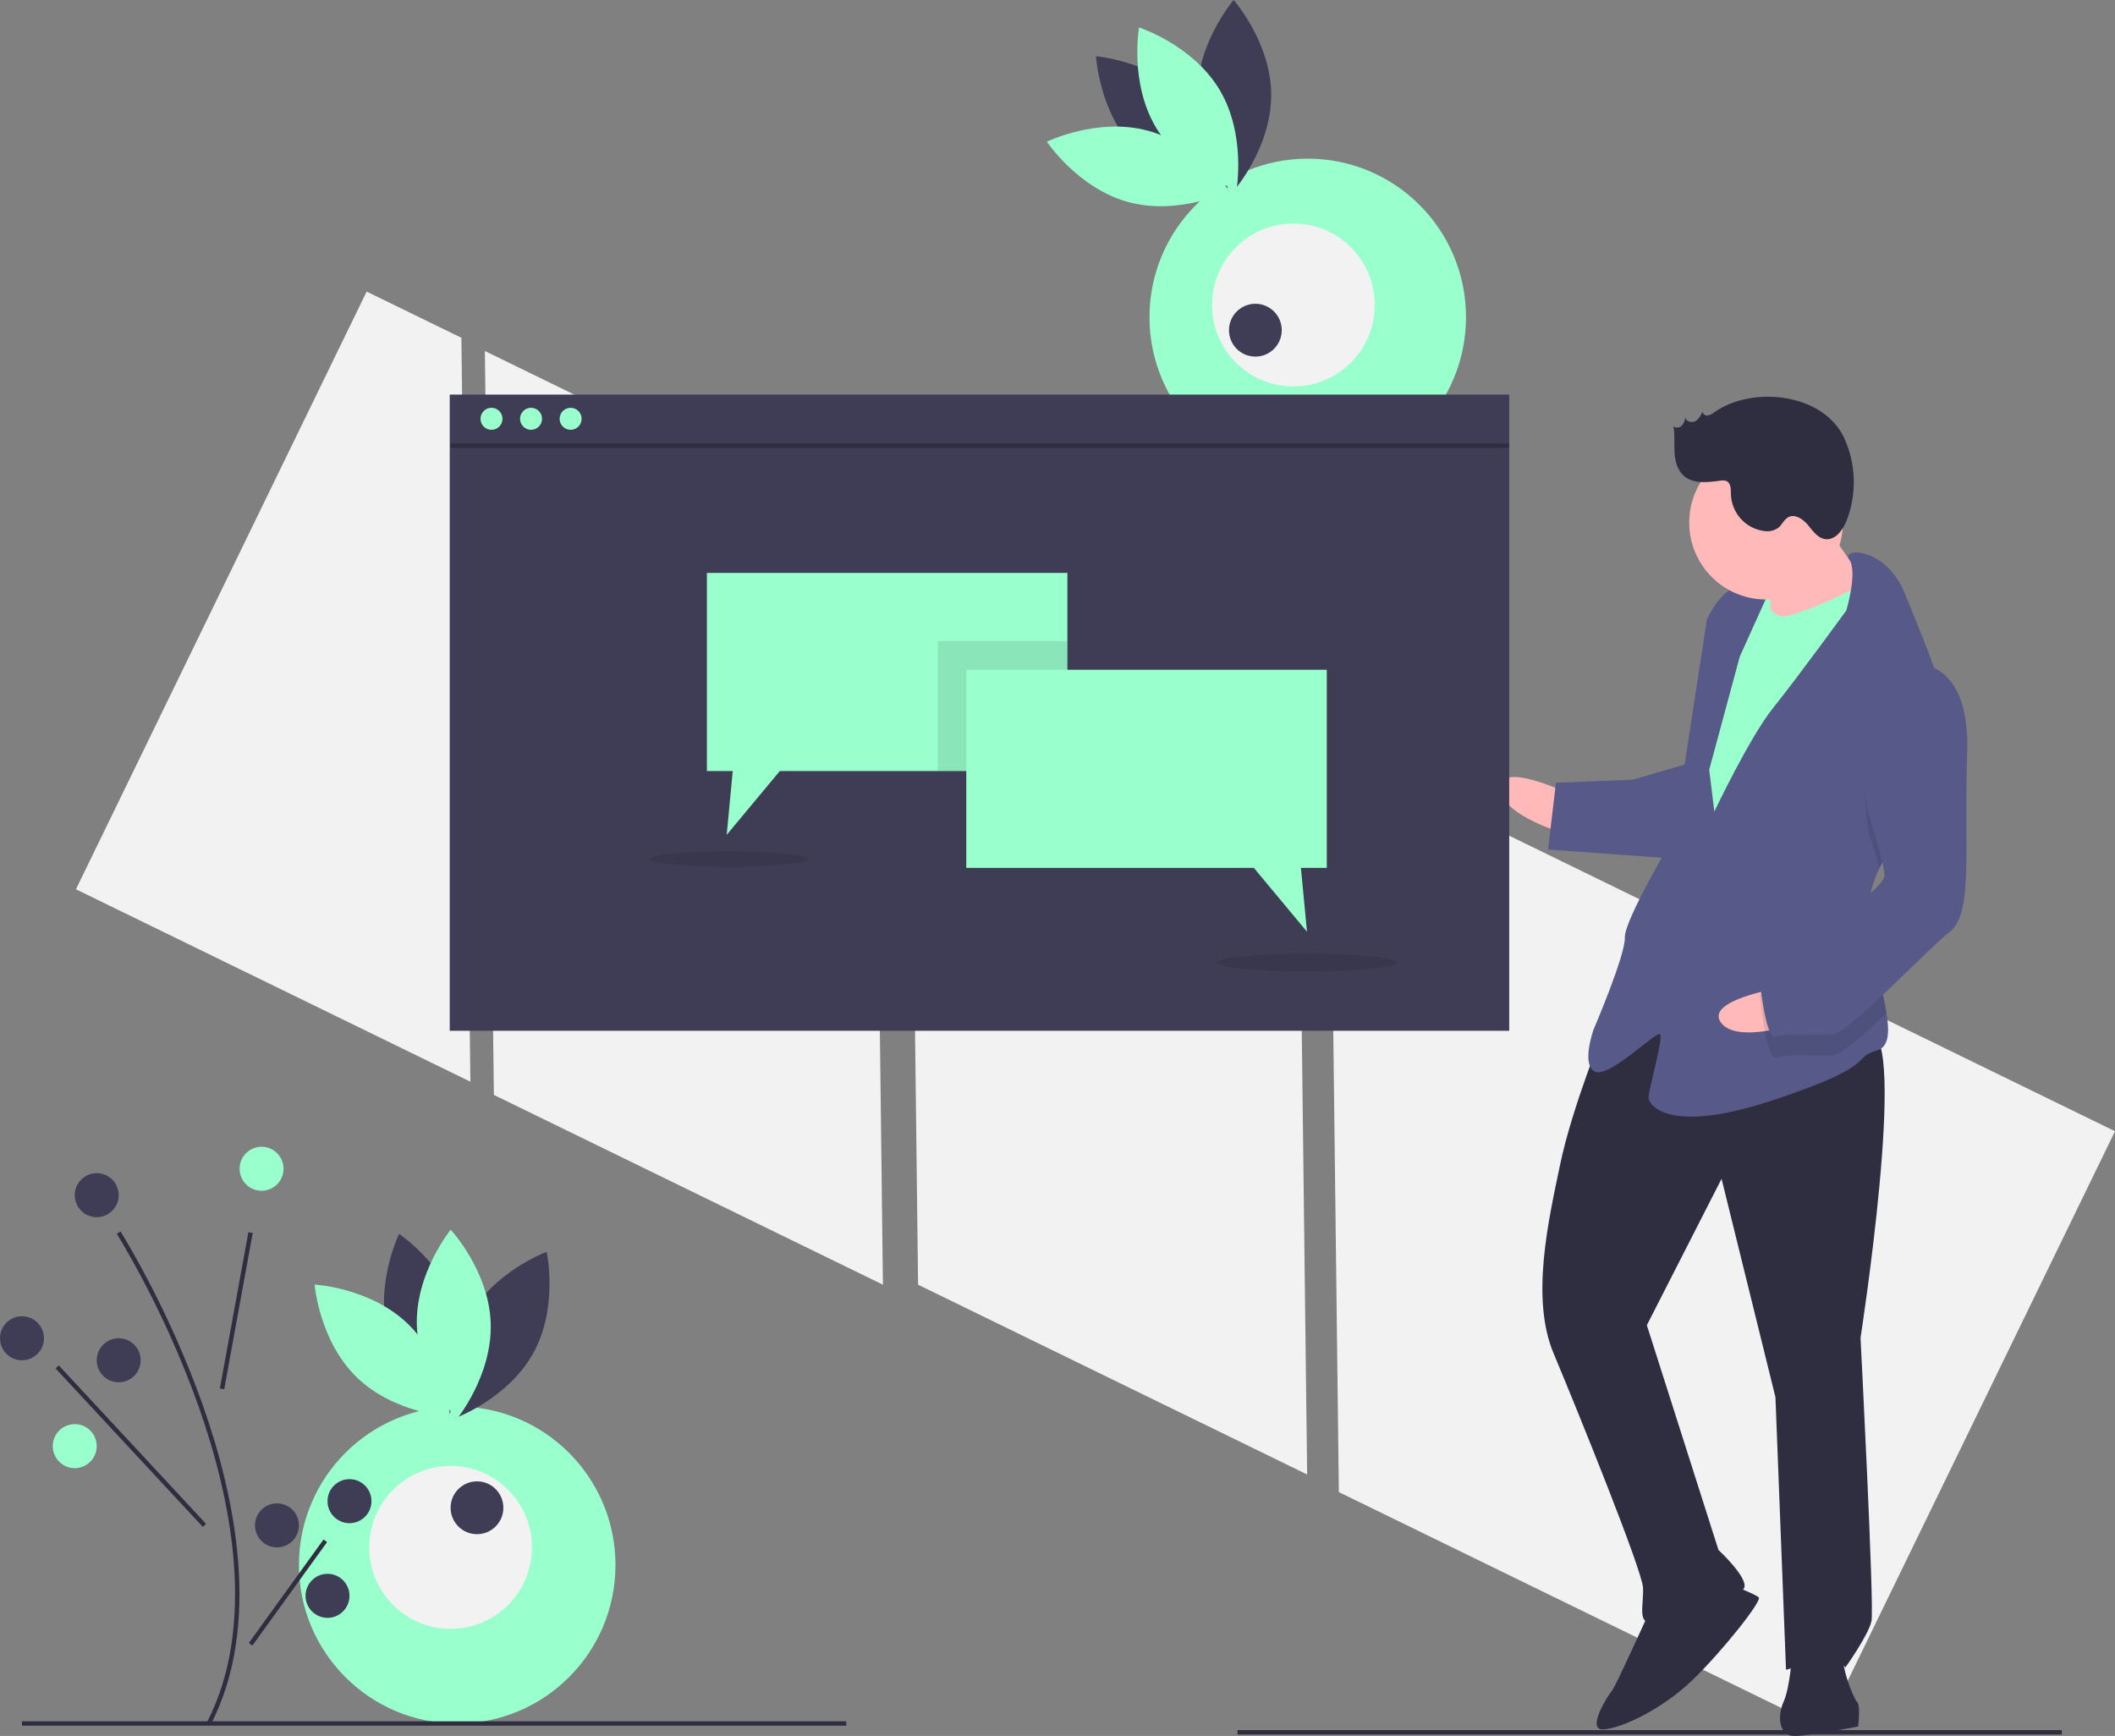 <svg width="770" height="632" viewBox="0 0 770 632" fill="none" xmlns="http://www.w3.org/2000/svg">
<rect x="0" y="0" width="770" height="632" fill="#808080" stroke="none"/>
<g clip-path="url(#clip0)">
<path d="M176.526 127.79L179.804 398.616L321.442 467.712L318.164 196.887L176.526 127.79Z" fill="#F2F2F2"/>
<path d="M133.487 106.156L27.651 323.752L171.255 393.808L167.977 122.981L133.487 106.156Z" fill="#F2F2F2"/>
<path d="M770 411.84L484.154 272.394L487.432 543.22L664.165 629.437L770 411.84Z" fill="#F2F2F2"/>
<path d="M330.969 196.887L334.247 467.712L475.884 536.809L472.606 265.982L330.969 196.887Z" fill="#F2F2F2"/>
<path d="M650.66 208.422L632.874 209.113L633.761 232.015L651.547 231.325L650.66 208.422Z" fill="#99FFCC"/>
<path d="M570.427 288.631C570.427 288.631 545.796 276.845 546.19 287.024C546.584 297.202 571.018 303.899 571.018 303.899L570.427 288.631Z" fill="#FFB9B9"/>
<path d="M583.941 374.755C583.941 374.755 572.32 403.24 568.027 423.795C563.733 444.35 557.194 472.637 565.605 492.699C574.016 512.76 597.929 571.722 598.175 578.083C598.422 584.445 596.127 590.906 601.209 590.708C606.291 590.511 633.945 581.791 635.067 577.925C636.19 574.059 625.632 564.275 625.632 564.275L599.562 482.46L626.763 429.159L646.382 508.676L650.225 607.918C650.225 607.918 669.084 602.089 671.822 607.08C671.822 607.08 680.272 595.283 681.345 590.144C682.419 585.006 677.355 487.085 677.355 487.085C677.355 487.085 694.666 375.552 680.691 376.095C666.716 376.638 611.978 343.084 583.941 374.755Z" fill="#2F2E41"/>
<path d="M601.011 585.619C601.011 585.619 588.12 614.153 586.899 615.475C585.678 616.796 577.278 629.865 583.63 629.619C589.982 629.372 604.981 622.418 616.021 611.795C627.061 601.172 641.616 582.768 640.297 581.545C638.977 580.322 629.936 576.85 629.936 576.85L601.011 585.619Z" fill="#2F2E41"/>
<path d="M652.519 601.458C652.519 601.458 651.741 614.231 649.397 619.419C647.054 624.607 647.349 632.241 653.701 631.994C660.054 631.747 676.471 628.561 676.471 628.561C676.471 628.561 677.446 620.878 676.126 619.655C674.806 618.432 669.183 604.634 671.576 600.718C673.969 596.802 652.519 601.458 652.519 601.458Z" fill="#2F2E41"/>
<path d="M661.917 186.96C661.917 186.96 675.459 208.096 680.738 212.988C686.017 217.88 671.166 228.651 671.166 228.651L644.585 232.232C644.585 232.232 644.919 208.008 643.55 205.513C642.182 203.017 661.917 186.96 661.917 186.96Z" fill="#FFB9B9"/>
<path d="M638.813 214.617C638.813 214.617 644.289 224.598 649.371 224.401C654.453 224.203 680.738 212.988 681.86 209.122C682.983 205.256 690.567 236.818 690.567 236.818L626.249 350.176L610.561 339.317L618.162 272.76L624.405 236.838L638.813 214.617Z" fill="#99FFCC"/>
<path d="M684.232 316.067C681.667 321.442 680.064 327.048 680.286 332.786C680.296 333.04 680.306 333.295 680.329 333.549C680.937 345.325 685.269 358.944 686.823 368.848C687.951 375.953 687.63 381.139 683.478 382.358C673.413 385.297 684.946 387.398 646.005 400.379C607.065 413.359 600.269 402.155 600.171 399.61C600.072 397.065 605.686 377.734 604.366 376.511C603.046 375.288 585.9 392.519 580.72 390.171C575.54 387.824 580.129 374.903 580.129 374.903C580.129 374.903 591.799 347.691 591.553 341.329C591.306 334.967 609.23 304.963 609.23 304.963L621.421 225.486C621.421 225.486 626.108 215.11 632.411 213.591C638.714 212.072 643.944 215.692 643.944 215.692L633.396 239.038L622.268 280.246L624.13 295.465C624.13 295.465 637.07 268.203 645.569 257.679C654.068 247.155 672.189 222.24 672.189 222.24C672.189 222.24 676.419 207.944 673.226 203.672C670.032 199.387 686.547 198.746 693.589 216.312C697.322 225.622 703.381 239.505 707.177 252.432C710.56 263.883 712.157 274.589 708.806 280.708C703.684 290.056 690.801 302.343 684.232 316.067Z" fill="#575A89"/>
<path opacity="0.1" d="M708.807 280.708C703.685 290.056 690.801 302.343 684.233 316.067C682.517 309.877 680.424 303.473 680.424 303.473C680.424 303.473 672.397 260.46 696.141 249.344C700.076 248.963 704.011 250.064 707.178 252.432C710.56 263.883 712.158 274.589 708.807 280.708Z" fill="black"/>
<path d="M614.548 277.997L594.418 283.876L566.468 284.962L563.593 309.284L609.526 312.597C609.526 312.597 620.999 280.295 614.548 277.997Z" fill="#575A89"/>
<path d="M647.372 359.777C647.372 359.777 620.442 364.252 626.589 372.368C632.735 380.484 656.592 371.952 656.592 371.952L647.372 359.777Z" fill="#FFB9B9"/>
<path opacity="0.1" d="M680.329 333.549C680.938 345.325 685.27 358.944 686.824 368.848C678.245 376.98 670.087 384.152 667.012 384.272C660.66 384.518 650.447 383.641 646.685 385.061C642.923 386.481 640.717 362.356 640.717 362.356C640.717 362.356 642.962 354.624 652.978 350.412C659.738 347.563 672.697 339.834 680.329 333.549Z" fill="black"/>
<path d="M695.845 241.71C695.845 241.71 717.344 238.326 716.183 274.05C715.022 309.775 718.449 332.578 709.802 339.285C701.156 345.992 673.069 376.391 666.716 376.638C660.364 376.884 650.152 376.007 646.389 377.427C642.627 378.847 640.421 354.722 640.421 354.722C640.421 354.722 642.666 346.99 652.682 342.778C662.698 338.566 686.294 323.633 686.097 318.543C685.9 313.454 680.128 295.839 680.128 295.839C680.128 295.839 672.101 252.826 695.845 241.71Z" fill="#575A89"/>
<path d="M642.959 218.257C658.407 218.257 670.93 205.716 670.93 190.245C670.93 174.774 658.407 162.232 642.959 162.232C627.511 162.232 614.988 174.774 614.988 190.245C614.988 205.716 627.511 218.257 642.959 218.257Z" fill="#FFB9B9"/>
<path d="M624.126 150.095C623.451 150.677 622.643 151.083 621.774 151.277C621.337 151.354 620.888 151.256 620.524 151.004C620.159 150.751 619.909 150.364 619.829 149.927C619.189 151.256 618.467 152.673 617.16 153.355C615.854 154.037 613.833 153.465 613.645 152.002C613.454 153.113 612.963 154.151 612.226 155.002C611.415 155.776 609.945 155.972 609.237 155.102C609.809 158.234 609.456 161.455 609.636 164.633C609.816 167.812 610.662 171.181 613.06 173.271C616.557 176.32 621.816 175.567 626.416 174.99C627.111 174.844 627.833 174.883 628.509 175.105C630.231 175.839 630.153 178.241 630.176 180.116C630.316 183.405 631.617 186.538 633.845 188.959C636.074 191.38 639.087 192.931 642.35 193.338C644.175 193.62 646.039 193.164 647.529 192.071C648.835 190.963 649.502 189.156 650.999 188.323C653.433 186.968 656.386 188.944 658.166 191.089C659.946 193.234 661.7 195.873 664.457 196.266C668.104 196.785 670.881 193.063 672.244 189.636C674.124 184.833 675.025 179.701 674.893 174.543C674.761 169.386 673.6 164.307 671.477 159.606C663.863 142.983 637.852 140.354 624.126 150.095Z" fill="#2F2E41"/>
<path d="M476.108 173.169C507.929 173.169 533.726 147.334 533.726 115.465C533.726 83.595 507.929 57.76 476.108 57.76C444.286 57.76 418.489 83.595 418.489 115.465C418.489 147.334 444.286 173.169 476.108 173.169Z" fill="#99FFCC"/>
<path d="M413.423 54.583C426.698 68.221 447.091 69.873 447.091 69.873C447.091 69.873 445.961 49.414 432.685 35.776C419.41 22.139 399.017 20.487 399.017 20.487C399.017 20.487 400.147 40.946 413.423 54.583Z" fill="#3F3D56"/>
<path d="M417.876 47.574C436.237 52.534 447.619 69.561 447.619 69.561C447.619 69.561 429.231 78.546 410.87 73.587C392.509 68.627 381.127 51.6 381.127 51.6C381.127 51.6 399.514 42.614 417.876 47.574Z" fill="#99FFCC"/>
<path d="M435.9 34.571C436.022 53.617 449.571 68.97 449.571 68.97C449.571 68.97 462.923 53.444 462.801 34.399C462.68 15.353 449.13 0 449.13 0C449.13 0 435.778 15.526 435.9 34.571Z" fill="#3F3D56"/>
<path d="M443.962 32.614C453.757 48.939 450.168 69.112 450.168 69.112C450.168 69.112 430.698 62.816 420.903 46.49C411.108 30.165 414.698 9.992 414.698 9.992C414.698 9.992 434.168 16.288 443.962 32.614Z" fill="#99FFCC"/>
<path d="M470.894 140.688C487.246 140.688 500.503 127.412 500.503 111.035C500.503 94.657 487.246 81.381 470.894 81.381C454.541 81.381 441.284 94.657 441.284 111.035C441.284 127.412 454.541 140.688 470.894 140.688Z" fill="#F2F2F2"/>
<path d="M457.037 129.827C462.34 129.827 466.64 125.521 466.64 120.21C466.64 114.898 462.34 110.592 457.037 110.592C451.733 110.592 447.434 114.898 447.434 120.21C447.434 125.521 451.733 129.827 457.037 129.827Z" fill="#3F3D56"/>
<path d="M166.453 627.467C198.275 627.467 224.072 601.632 224.072 569.763C224.072 537.893 198.275 512.058 166.453 512.058C134.632 512.058 108.835 537.893 108.835 569.763C108.835 601.632 134.632 627.467 166.453 627.467Z" fill="#99FFCC"/>
<path d="M141.296 486.02C146.262 504.405 163.272 515.791 163.272 515.791C163.272 515.791 172.23 497.369 167.264 478.984C162.298 460.599 145.288 449.213 145.288 449.213C145.288 449.213 136.33 467.634 141.296 486.02Z" fill="#3F3D56"/>
<path d="M148.593 482.068C162.22 495.354 163.885 515.776 163.885 515.776C163.885 515.776 143.456 514.659 129.829 501.374C116.202 488.089 114.537 467.666 114.537 467.666C114.537 467.666 134.966 468.783 148.593 482.068Z" fill="#99FFCC"/>
<path d="M170.658 479.499C161.505 496.194 165.876 516.212 165.876 516.212C165.876 516.212 185.086 509.16 194.239 492.465C203.391 475.77 199.02 455.753 199.02 455.753C199.02 455.753 179.81 462.804 170.658 479.499Z" fill="#3F3D56"/>
<path d="M178.651 481.72C179.27 500.756 166.328 516.626 166.328 516.626C166.328 516.626 152.383 501.633 151.764 482.597C151.145 463.561 164.087 447.691 164.087 447.691C164.087 447.691 178.032 462.685 178.651 481.72Z" fill="#99FFCC"/>
<path d="M164.052 593.005C180.405 593.005 193.661 579.728 193.661 563.351C193.661 546.974 180.405 533.697 164.052 533.697C147.699 533.697 134.442 546.974 134.442 563.351C134.442 579.728 147.699 593.005 164.052 593.005Z" fill="#F2F2F2"/>
<path d="M173.656 558.542C178.959 558.542 183.259 554.236 183.259 548.925C183.259 543.613 178.959 539.307 173.656 539.307C168.352 539.307 164.053 543.613 164.053 548.925C164.053 554.236 168.352 558.542 173.656 558.542Z" fill="#3F3D56"/>
<path d="M308.099 626.666H8.003V628.269H308.099V626.666Z" fill="#2F2E41"/>
<path d="M750.64 629.872H450.544V631.475H750.64V629.872Z" fill="#2F2E41"/>
<path d="M76.735 627.835L75.313 627.099C93.784 591.335 83.907 544.89 72.369 512.225C64.534 490.27 54.541 469.148 42.537 449.171L43.89 448.315C55.956 468.394 66.001 489.623 73.877 511.69C85.522 544.654 95.468 591.562 76.735 627.835Z" fill="#2F2E41"/>
<path d="M90.431 448.601L80.048 505.507L81.622 505.795L92.005 448.889L90.431 448.601Z" fill="#2F2E41"/>
<path d="M21.393 497.086L20.221 498.178L73.838 555.883L75.01 554.79L21.393 497.086Z" fill="#2F2E41"/>
<path d="M117.783 560.473L90.587 598.15L91.884 599.089L119.08 561.412L117.783 560.473Z" fill="#2F2E41"/>
<path d="M95.23 433.516C99.65 433.516 103.233 429.927 103.233 425.501C103.233 421.075 99.65 417.487 95.23 417.487C90.81 417.487 87.228 421.075 87.228 425.501C87.228 429.927 90.81 433.516 95.23 433.516Z" fill="#99FFCC"/>
<path d="M8.003 495.228C12.422 495.228 16.005 491.639 16.005 487.213C16.005 482.787 12.422 479.198 8.003 479.198C3.583 479.198 0 482.787 0 487.213C0 491.639 3.583 495.228 8.003 495.228Z" fill="#3F3D56"/>
<path d="M43.214 503.242C47.633 503.242 51.216 499.654 51.216 495.227C51.216 490.801 47.633 487.213 43.214 487.213C38.794 487.213 35.211 490.801 35.211 495.227C35.211 499.654 38.794 503.242 43.214 503.242Z" fill="#3F3D56"/>
<path d="M27.209 534.499C31.628 534.499 35.211 530.91 35.211 526.484C35.211 522.058 31.628 518.47 27.209 518.47C22.789 518.47 19.206 522.058 19.206 526.484C19.206 530.91 22.789 534.499 27.209 534.499Z" fill="#99FFCC"/>
<path d="M127.241 554.535C131.661 554.535 135.243 550.947 135.243 546.52C135.243 542.094 131.661 538.506 127.241 538.506C122.821 538.506 119.238 542.094 119.238 546.52C119.238 550.947 122.821 554.535 127.241 554.535Z" fill="#3F3D56"/>
<path d="M100.833 563.351C105.252 563.351 108.835 559.763 108.835 555.336C108.835 550.91 105.252 547.322 100.833 547.322C96.413 547.322 92.83 550.91 92.83 555.336C92.83 559.763 96.413 563.351 100.833 563.351Z" fill="#3F3D56"/>
<path d="M119.238 588.997C123.658 588.997 127.24 585.409 127.24 580.983C127.24 576.557 123.658 572.968 119.238 572.968C114.818 572.968 111.235 576.557 111.235 580.983C111.235 585.409 114.818 588.997 119.238 588.997Z" fill="#3F3D56"/>
<path d="M35.212 443.133C39.631 443.133 43.214 439.545 43.214 435.118C43.214 430.692 39.631 427.104 35.212 427.104C30.792 427.104 27.209 430.692 27.209 435.118C27.209 439.545 30.792 443.133 35.212 443.133Z" fill="#3F3D56"/>
<path d="M549.453 143.652H163.729V375.272H549.453V143.652Z" fill="#3F3D56"/>
<path d="M178.934 156.476C181.144 156.476 182.935 154.681 182.935 152.468C182.935 150.255 181.144 148.461 178.934 148.461C176.724 148.461 174.933 150.255 174.933 152.468C174.933 154.681 176.724 156.476 178.934 156.476Z" fill="#99FFCC"/>
<path d="M193.339 156.476C195.549 156.476 197.34 154.681 197.34 152.468C197.34 150.255 195.549 148.461 193.339 148.461C191.129 148.461 189.338 150.255 189.338 152.468C189.338 154.681 191.129 156.476 193.339 156.476Z" fill="#99FFCC"/>
<path d="M207.743 156.476C209.953 156.476 211.745 154.681 211.745 152.468C211.745 150.255 209.953 148.461 207.743 148.461C205.534 148.461 203.742 150.255 203.742 152.468C203.742 154.681 205.534 156.476 207.743 156.476Z" fill="#99FFCC"/>
<path d="M549.452 161.43H164.052V163.033H549.452V161.43Z" fill="#2F2E41"/>
<path d="M388.601 208.57V280.701H283.904L264.562 303.943L266.77 280.701H257.359V208.57H388.601Z" fill="#99FFCC"/>
<path opacity="0.1" d="M388.601 233.415H341.386V280.701H388.601V233.415Z" fill="black"/>
<path d="M351.79 243.834H483.032V315.965H473.619L475.83 339.207L456.49 315.965H351.79V243.834Z" fill="#99FFCC"/>
<path opacity="0.1" d="M265.362 315.574C281.273 315.574 294.171 314.314 294.171 312.759C294.171 311.204 281.273 309.944 265.362 309.944C249.451 309.944 236.553 311.204 236.553 312.759C236.553 314.314 249.451 315.574 265.362 315.574Z" fill="black"/>
<path opacity="0.1" d="M475.829 353.633C493.95 353.633 508.64 352.198 508.64 350.427C508.64 348.657 493.95 347.221 475.829 347.221C457.708 347.221 443.019 348.657 443.019 350.427C443.019 352.198 457.708 353.633 475.829 353.633Z" fill="black"/>
</g>
<defs>
<clipPath id="clip0">
<rect width="770" height="632" fill="white"/>
</clipPath>
</defs>
</svg>
